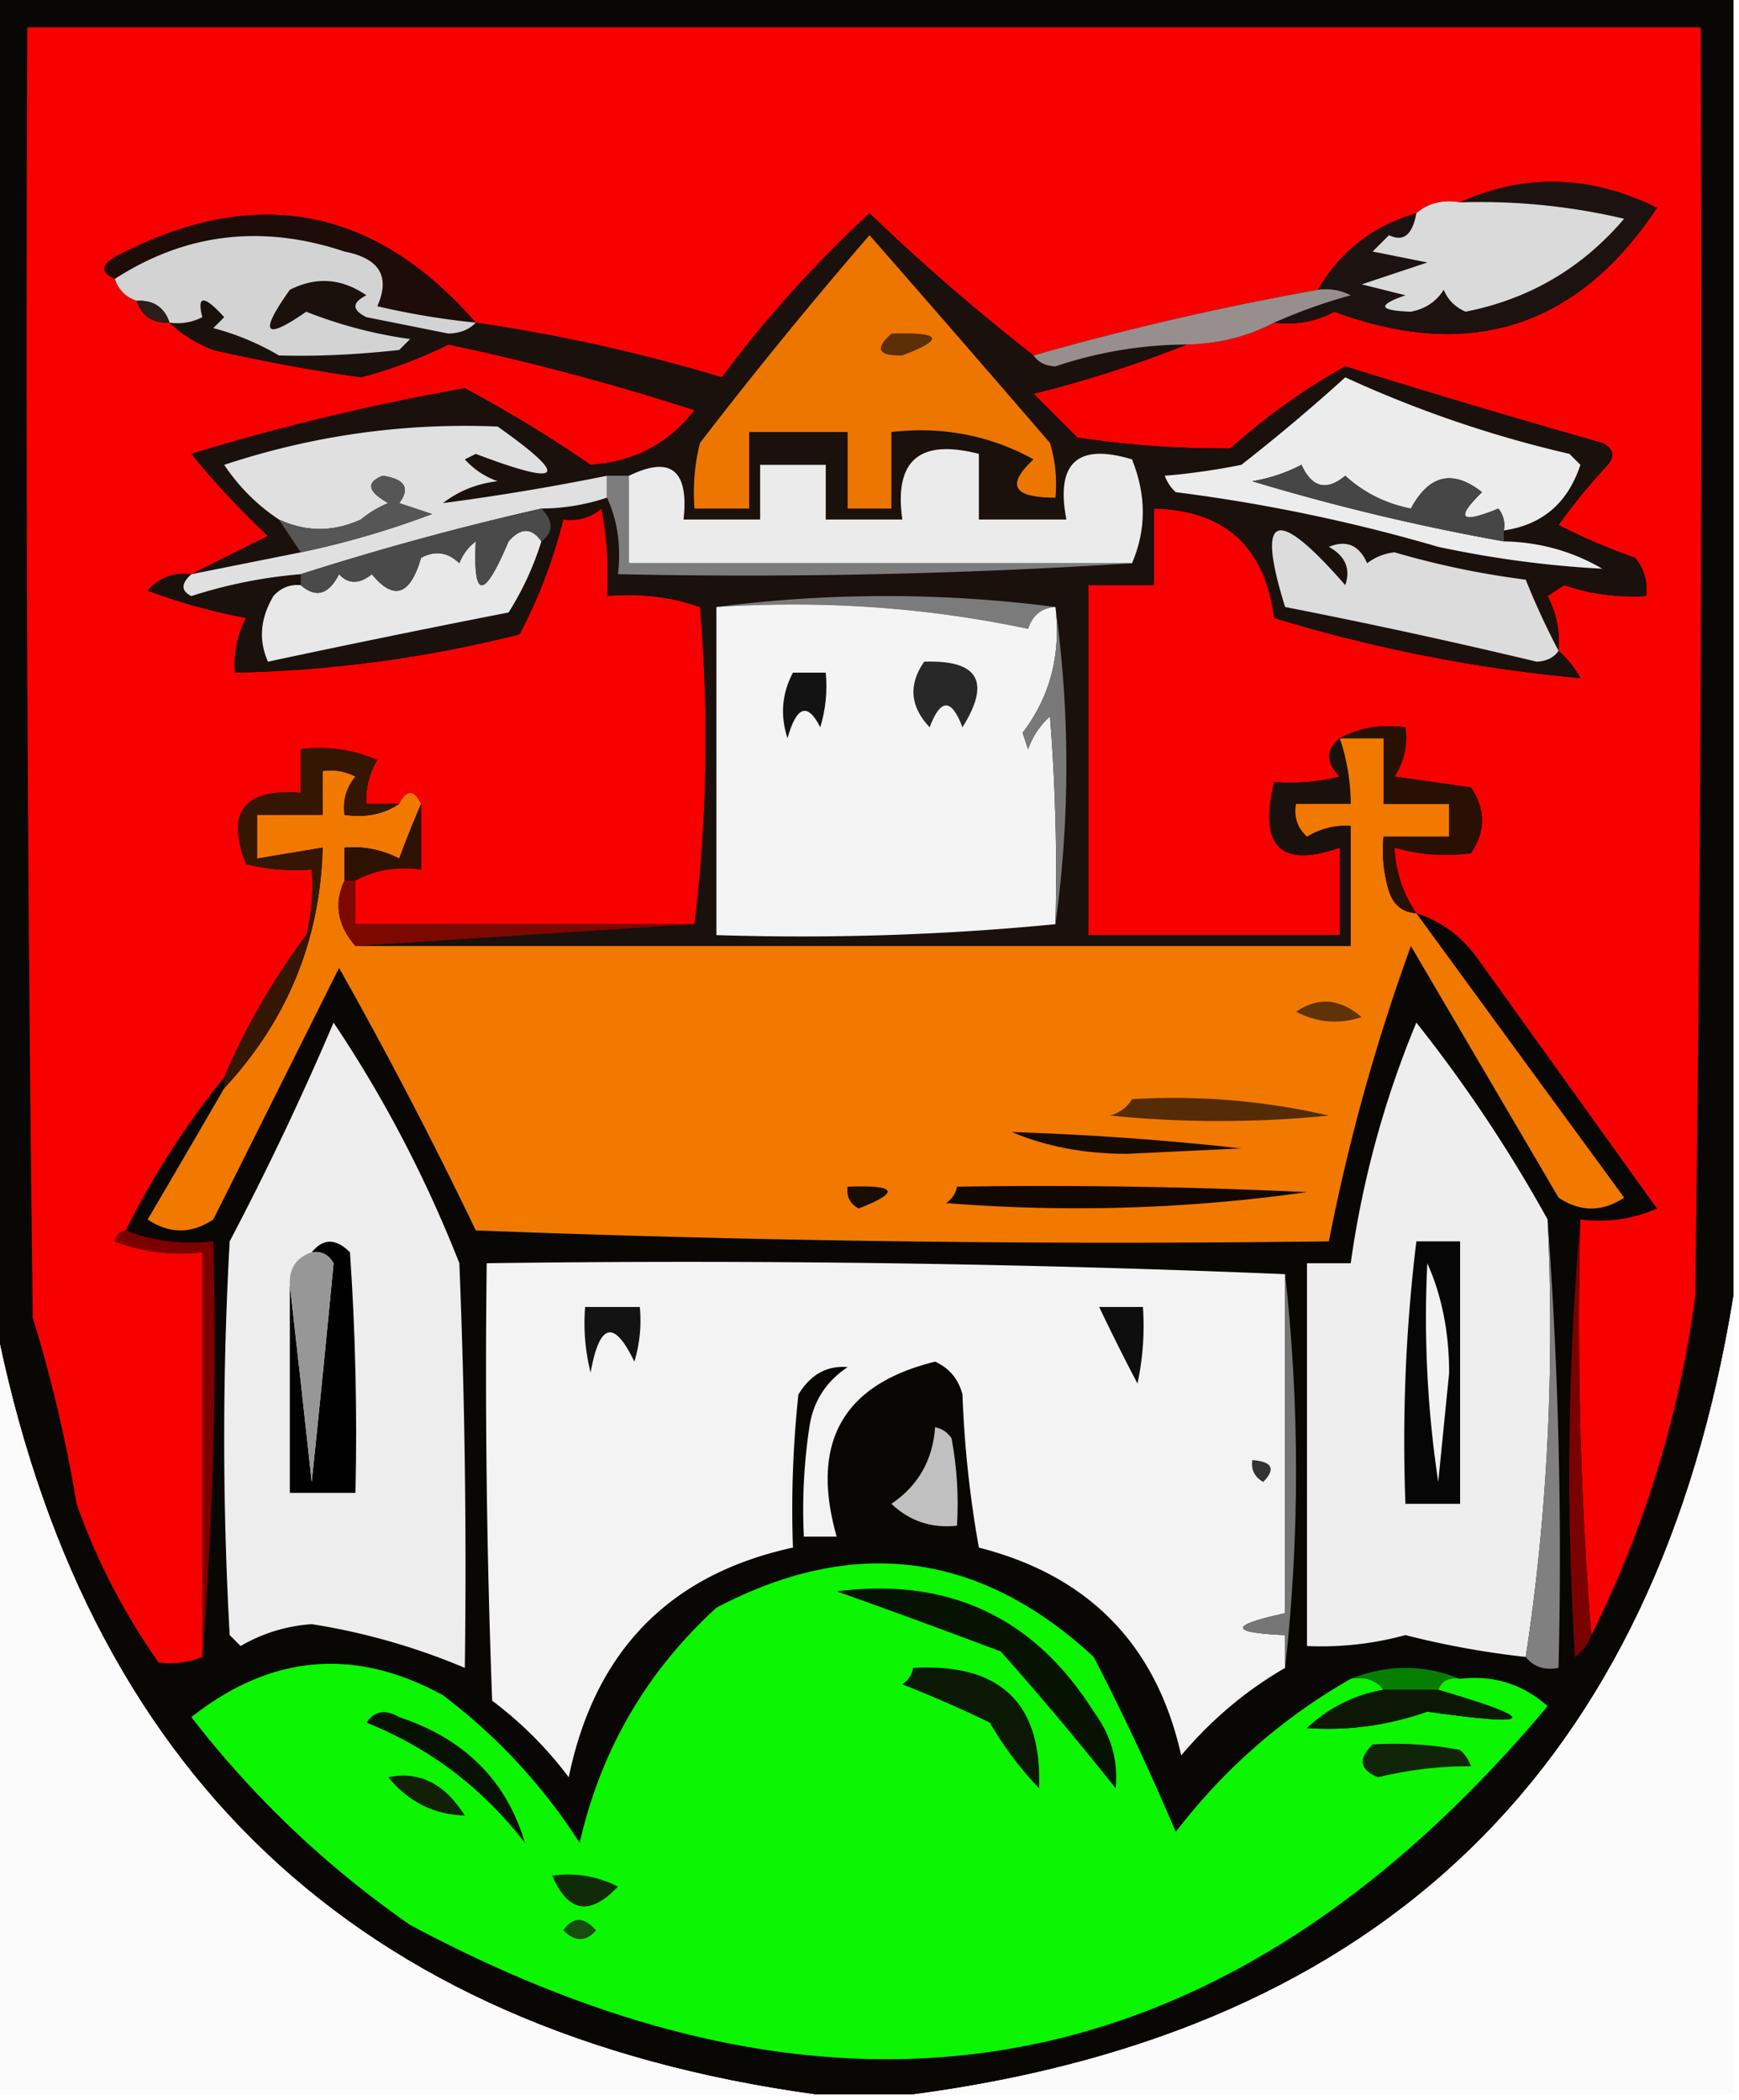 <svg xmlns="http://www.w3.org/2000/svg" width="159" height="192" style="shape-rendering:geometricPrecision;text-rendering:geometricPrecision;image-rendering:optimizeQuality;fill-rule:evenodd;clip-rule:evenodd"><path style="opacity:1" fill="#080704" d="M-.5-.5h159v119c-6.96 42.961-31.96 67.294-75 73h-9c-41.907-5.79-66.907-29.457-75-71V-.5z"/><path style="opacity:1" fill="#f90000" d="M145.5 149.5a361.608 361.608 0 0 1-1-38 13.116 13.116 0 0 0 7-1l-16.5-23c-1.451-1.964-3.284-3.297-5.5-4-1.23-1.797-1.896-3.797-2-6 2.319.667 4.653.834 7 .5 1.333-2 1.333-4 0-6l-7-1c.88-1.356 1.214-2.856 1-4.5-2.235-.295-4.235.039-6 1-1.291 1.042-1.291 2.208 0 3.5a18.437 18.437 0 0 1-6 .5c-1.426 5.902.574 7.902 6 6v8h-23v-32h6v-7c6.489.153 10.156 3.487 11 10a138.723 138.723 0 0 0 28 5.5c-.566-.995-1.233-1.828-2-2.5a9.107 9.107 0 0 0-1-5l1.5-1a19.524 19.524 0 0 0 7.5 1c.17-1.322-.163-2.489-1-3.5a55.208 55.208 0 0 1-7-3 55.782 55.782 0 0 1 4.5-5.5c.688-.832.521-1.498-.5-2a944.07 944.07 0 0 1-23.5-7 57.58 57.58 0 0 0-10.5 7.5 88.584 88.584 0 0 1-14-1l-4-4a106.309 106.309 0 0 0 14-4.5c2.928-.065 5.595-.732 8-2 1.967.24 3.801-.094 5.5-1 12.418 4.59 22.252 1.424 29.5-9.5-6.085-3.002-12.085-3.169-18-.5-1.599-.268-2.932.066-4 1-3.953 1.14-6.953 3.473-9 7a261.912 261.912 0 0 0-26 6 193.601 193.601 0 0 1-15-13 109.548 109.548 0 0 0-13.5 15 156.83 156.83 0 0 0-22.5-5c-9.341-10.703-20.341-12.703-33-6-1.273.756-1.273 1.423 0 2 .333 1 1 1.667 2 2 .473 1.406 1.473 2.073 3 2 1.1 1.058 2.434 1.892 4 2.5A166.387 166.387 0 0 0 33 34.5a41.858 41.858 0 0 0 8-3 223.47 223.47 0 0 1 22.5 6c-2.363 3.063-5.53 4.73-9.5 5a121.405 121.405 0 0 0-11.5-7 209.504 209.504 0 0 0-25 6 74.145 74.145 0 0 0 7 7.5l-7 3.5c-1.603-.188-2.937.312-4 1.5a53.646 53.646 0 0 0 9 2.5 9.106 9.106 0 0 0-1 5 115.91 115.91 0 0 0 26-3.5 46.717 46.717 0 0 0 4-10.5c1.322.17 2.489-.163 3.5-1 .497 2.646.664 5.313.5 8 2.947-.277 5.78.056 8.5 1 .825 9.842.658 19.509-.5 29h-31v-4c1.765-.961 3.765-1.295 6-1v-6c-.667-1.333-1.333-1.333-2 0h-3a6.845 6.845 0 0 1 1-4 13.117 13.117 0 0 0-7-1v4c-5.198-.419-6.864 1.748-5 6.5 1.973.496 3.973.662 6 .5a18.436 18.436 0 0 1-.5 6 63.429 63.429 0 0 0-7.5 13 76.515 76.515 0 0 0-9 14c-.543.06-.876.393-1 1a16.874 16.874 0 0 0 8 1v37c-1.347.528-2.68.695-4 .5A59.824 59.824 0 0 1 7 137.5a129.225 129.225 0 0 0-4-17c-.5-39.332-.667-78.665-.5-118h153c.167 38.668 0 77.335-.5 116-1.449 10.887-4.615 21.221-9.5 31z"/><path style="opacity:1" fill="#1c120f" d="M116.5 29.5a49.767 49.767 0 0 1 7-2.5 4.932 4.932 0 0 0-3-.5c2.047-3.527 5.047-5.86 9-7-.359 1.985-1.192 2.651-2.5 2l-1.5 1.5 5 1-6 2 4 1c-2.621.906-2.454 1.406.5 1.5 1.326-.255 2.326-.922 3-2 .388.928 1.055 1.595 2 2 5.815-1.147 10.649-3.98 14.5-8.5a57.342 57.342 0 0 0-15-1.5c5.915-2.669 11.915-2.502 18 .5-7.248 10.924-17.082 14.09-29.5 9.5-1.699.906-3.533 1.24-5.5 1z"/><path style="opacity:1" fill="#dadada" d="M133.5 18.5c5.066-.16 10.066.34 15 1.5-3.851 4.52-8.685 7.353-14.5 8.5-.945-.405-1.612-1.072-2-2-.674 1.078-1.674 1.745-3 2-2.954-.094-3.121-.594-.5-1.5l-4-1 6-2-5-1 1.5-1.5c1.308.651 2.141-.015 2.5-2 1.068-.934 2.401-1.268 4-1z"/><path style="opacity:1" fill="#1d0c07" d="M43.5 29.5a70.529 70.529 0 0 1-9-1.5c1.206-2.709.206-4.375-3-5-7.529-2.517-14.529-1.683-21 2.5-1.273-.577-1.273-1.244 0-2 12.659-6.703 23.659-4.703 33 6z"/><path style="opacity:1" fill="#1a100c" d="M94.5 32.5c.417.624 1.084.957 2 1a38.19 38.19 0 0 1 12-2 106.309 106.309 0 0 1-14 4.5l4 4a88.584 88.584 0 0 0 14 1 57.58 57.58 0 0 1 10.5-7.5 944.07 944.07 0 0 0 23.5 7c1.021.502 1.188 1.168.5 2a55.782 55.782 0 0 0-4.5 5.5 55.208 55.208 0 0 0 7 3c.837 1.011 1.17 2.178 1 3.5a19.524 19.524 0 0 1-7.5-1l-1.5 1a9.107 9.107 0 0 1 1 5c.767.672 1.434 1.505 2 2.5a138.723 138.723 0 0 1-28-5.5c-.844-6.513-4.511-9.847-11-10v7h-6v32h23v-8c-5.426 1.902-7.426-.098-6-6a18.437 18.437 0 0 0 6-.5c-1.291-1.292-1.291-2.458 0-3.5.65 1.935.983 3.935 1 6h-5c-.219 1.175.114 2.175 1 3a6.846 6.846 0 0 1 4-1v11h-91l31-2c1.158-9.491 1.325-19.158.5-29-2.72-.944-5.553-1.277-8.5-1a32.437 32.437 0 0 0-.5-8c-1.011.837-2.178 1.17-3.5 1a46.717 46.717 0 0 1-4 10.5 115.91 115.91 0 0 1-26 3.5 9.106 9.106 0 0 1 1-5 53.646 53.646 0 0 1-9-2.5c1.063-1.188 2.397-1.688 4-1.5l7-3.5a74.145 74.145 0 0 1-7-7.5 209.504 209.504 0 0 1 25-6 121.405 121.405 0 0 1 11.5 7c3.97-.27 7.137-1.937 9.5-5a223.47 223.47 0 0 0-22.5-6 41.858 41.858 0 0 1-8 3A166.387 166.387 0 0 1 19.5 32c-1.566-.608-2.9-1.442-4-2.5a4.932 4.932 0 0 0 3-.5c-.516-2.033.15-2.033 2 0l-1 1a23.668 23.668 0 0 1 6 2.5c3.392.101 7.058-.065 11-.5l1-1a41.071 41.071 0 0 1-9.5-2.5c-3.843 2.669-4.343 2.002-1.5-2 2.398-1.224 4.731-1.058 7 .5-1.333.667-1.333 1.333 0 2l7.5 1.5c1.07-.028 1.903-.361 2.5-1a156.83 156.83 0 0 1 22.5 5 109.548 109.548 0 0 1 13.5-15 193.601 193.601 0 0 0 15 13z"/><path style="opacity:1" fill="#d3d3d3" d="M43.5 29.5c-.597.639-1.43.972-2.5 1L33.5 29c-1.333-.667-1.333-1.333 0-2-2.269-1.558-4.602-1.724-7-.5-2.843 4.002-2.343 4.669 1.5 2a41.071 41.071 0 0 0 9.5 2.5l-1 1c-3.942.435-7.608.601-11 .5a23.668 23.668 0 0 0-6-2.5l1-1c-1.85-2.033-2.516-2.033-2 0a4.932 4.932 0 0 1-3 .5c-.473-1.406-1.473-2.073-3-2-1-.333-1.667-1-2-2 6.471-4.183 13.471-5.017 21-2.5 3.206.625 4.206 2.291 3 5a70.529 70.529 0 0 0 9 1.5z"/><path style="opacity:1" fill="#ec7600" d="M79.5 21.5a3120.422 3120.422 0 0 1 16.5 19c.493 1.634.66 3.3.5 5-3.876.017-4.543-1.15-2-3.5-4.006-2.199-8.34-3.032-13-2.5v7h-4v-7h-9v7h-5a18.436 18.436 0 0 1 .5-6c5-6.498 10.167-12.83 15.5-19z"/><path style="opacity:1" fill="#2a1d1c" d="M12.5 27.5c1.527-.073 2.527.594 3 2-1.527.073-2.527-.594-3-2z"/><path style="opacity:1" fill="#5c2f06" d="M81.5 30.5c4.6-.155 4.933.512 1 2-2.221.061-2.554-.605-1-2z"/><path style="opacity:1" fill="#968f8d" d="M120.5 26.5a4.932 4.932 0 0 1 3 .5 49.767 49.767 0 0 0-7 2.5c-2.405 1.268-5.072 1.935-8 2-4.1.024-8.1.691-12 2-.916-.043-1.583-.376-2-1a261.912 261.912 0 0 1 26-6z"/><path style="opacity:1" fill="#ececec" d="M137.5 48.5a2.429 2.429 0 0 0-.5-2c-3.474 1.428-3.974.928-1.5-1.5-2.665-2.1-4.832-1.6-6.5 1.5-2.312-.455-4.312-1.455-6-3-1.714 1.425-3.047 1.092-4-1a15.28 15.28 0 0 1-4.5 1.5 203.681 203.681 0 0 0 23 5.5c3.253.062 6.253.896 9 2.5-5-.263-10-.93-15-2a155.075 155.075 0 0 0-24-5 3.647 3.647 0 0 1-1-1.5 61.544 61.544 0 0 0 7-1 170.885 170.885 0 0 0 9.5-8 106.243 106.243 0 0 0 20.5 7l1 1c-1.155 3.495-3.488 5.495-7 6z"/><path style="opacity:1" fill="#e0e0e0" d="M55.5 43.5v2c-1.935.65-3.935.983-6 1a264.407 264.407 0 0 0-22 6c-3.41.282-6.743.949-10 2-.963-.47-.963-1.136 0-2l10-2a80.73 80.73 0 0 0 12-3.5l-3-1c1.024-1.367.524-2.2-1.5-2.5-1.563.602-1.396 1.435.5 2.5a9.468 9.468 0 0 0-2.5 1.5c-2.517 1.15-5.017 1.15-7.5 0a17.853 17.853 0 0 1-5-5c8.138-2.69 16.47-3.857 25-3.5 6.66 4.703 5.994 5.536-2 2.5l-1 .5a7.291 7.291 0 0 0 3 2c-1.884.216-3.55.883-5 2 4.956-.65 9.956-1.483 15-2.5z"/><path style="opacity:1" fill="#ebebeb" d="M103.5 51.5h-46v-8c3.828-1.86 5.495-.527 5 4h7v-5h6v5h7c-.765-5.406 1.569-7.406 7-6v6h8c-.993-5.175 1.007-7.009 6-5.5 1.318 3.269 1.318 6.435 0 9.5z"/><path style="opacity:1" fill="#464646" d="M137.5 48.5v1a203.681 203.681 0 0 1-23-5.5 15.28 15.28 0 0 0 4.5-1.5c.953 2.092 2.286 2.425 4 1 1.688 1.545 3.688 2.545 6 3 1.668-3.1 3.835-3.6 6.5-1.5-2.474 2.428-1.974 2.928 1.5 1.5.464.594.631 1.261.5 2z"/><path style="opacity:1" fill="#565656" d="m27.5 50.5-2-3c2.483 1.15 4.983 1.15 7.5 0a9.468 9.468 0 0 1 2.5-1.5c-1.896-1.065-2.063-1.898-.5-2.5 2.024.3 2.524 1.133 1.5 2.5l3 1a80.73 80.73 0 0 1-12 3.5z"/><path style="opacity:1" fill="#e8e8e8" d="M49.5 49.5a27.318 27.318 0 0 1-3 6.5 1282.633 1282.633 0 0 0-22 4.5c-.872-1.966-.705-3.966.5-6 .67-.752 1.504-1.086 2.5-1 1.38 1.206 2.547.873 3.5-1 .85.924 1.85.924 3 0 2.001 2.445 3.501 1.945 4.5-1.5 1.284-.684 2.45-.517 3.5.5a4.452 4.452 0 0 1 1.5-2c-.257 5.342.743 5.342 3 0 1.114-1.276 2.114-1.276 3 0z"/><path style="opacity:1" fill="#4a4a4a" d="M49.5 46.5c1.125 1.152 1.125 2.152 0 3-.886-1.276-1.886-1.276-3 0-2.257 5.342-3.257 5.342-3 0a4.452 4.452 0 0 0-1.5 2c-1.05-1.017-2.216-1.184-3.5-.5-.999 3.445-2.499 3.945-4.5 1.5-1.15.924-2.15.924-3 0-.953 1.873-2.12 2.206-3.5 1v-1a264.407 264.407 0 0 1 22-6z"/><path style="opacity:1" fill="#dcdcdc" d="M142.5 59.5c-.417.624-1.084.957-2 1a571.65 571.65 0 0 0-23-5c-2.683-8.62-.85-9.286 5.5-2 .507-1.496.007-2.663-1.5-3.5 1.608-.658 2.775-.158 3.5 1.5a4.94 4.94 0 0 1 2.5-1 77.494 77.494 0 0 0 12 2.5 68.818 68.818 0 0 0 3 6.5z"/><path style="opacity:1" fill="#7d7d7d" d="M55.5 43.5h2v8h46a552.845 552.845 0 0 1-47 1c.302-2.56-.032-4.893-1-7v-2z"/><path style="opacity:1" fill="#7b7b7b" d="M65.5 55.5a120.628 120.628 0 0 1 31 0c-1.25.077-2.083.744-2.5 2-9.237-1.957-18.737-2.624-28.5-2z"/><path style="opacity:1" fill="#f4f4f4" d="M65.5 55.5c9.763-.624 19.263.043 28.5 2 .417-1.256 1.25-1.923 2.5-2 .52 4.35-.48 8.184-3 11.5l.5 1.5a7.291 7.291 0 0 1 2-3c.5 6.325.666 12.658.5 19-10.153.994-20.487 1.328-31 1v-30z"/><path style="opacity:1" fill="#797979" d="M96.5 55.5a105.628 105.628 0 0 1 0 29c.166-6.342 0-12.675-.5-19a7.291 7.291 0 0 0-2 3l-.5-1.5c2.52-3.316 3.52-7.15 3-11.5z"/><path style="opacity:1" fill="#282828" d="M84.5 60.5c4.953-.178 6.12 1.822 3.5 6-1-2.667-2-2.667-3 0-1.796-1.902-1.963-3.902-.5-6z"/><path style="opacity:1" fill="#131313" d="M72.5 61.5h3c.16 1.7-.007 3.366-.5 5-1.16-2.297-2.16-1.964-3 1-.678-2.098-.51-4.098.5-6z"/><path style="opacity:1" fill="#f17900" d="M122.5 67.5h4v6h6v3h-6c-.16 1.7.006 3.366.5 5 .417 1.256 1.25 1.923 2.5 2 6.309 8.648 12.642 17.315 19 26-2 1.333-4 1.333-6 0l-13.5-23a180.196 180.196 0 0 0-7.5 27c-26.008.333-52.008 0-78-1a408.55 408.55 0 0 0-12.5-24l-11.5 23c-2 1.333-4 1.333-6 0 2.36-4.017 4.694-8.017 7-12 5.78-6.222 8.78-13.555 9-22l-6 1v-4h6v-4a4.932 4.932 0 0 1 3 .5c-.837 1.011-1.17 2.178-1 3.5 1.915.284 3.581-.049 5-1 .667-1.333 1.333-1.333 2 0a111.25 111.25 0 0 0-2 5 9.106 9.106 0 0 0-5-1v3c-.985 2.098-.651 4.098 1 6h91v-11a6.846 6.846 0 0 0-4 1c-.886-.825-1.219-1.825-1-3h5a19.222 19.222 0 0 0-1-6z"/><path style="opacity:1" fill="#281102" d="M122.5 67.5c1.765-.961 3.765-1.295 6-1 .214 1.644-.12 3.144-1 4.5l7 1c1.333 2 1.333 4 0 6a16.603 16.603 0 0 1-7-.5c.104 2.203.77 4.203 2 6-1.25-.077-2.083-.744-2.5-2a12.93 12.93 0 0 1-.5-5h6v-3h-6v-6h-4z"/><path style="opacity:1" fill="#2d1202" d="M38.5 73.5v6c-2.235-.295-4.235.039-6 1h-1v-3a9.106 9.106 0 0 1 5 1 111.25 111.25 0 0 1 2-5z"/><path style="opacity:1" fill="#7d0800" d="M31.5 80.5h1v4h31l-31 2c-1.651-1.902-1.985-3.902-1-6z"/><path style="opacity:1" fill="#341602" d="M36.5 73.5c-1.419.951-3.085 1.284-5 1-.17-1.322.163-2.489 1-3.5a4.932 4.932 0 0 0-3-.5v4h-6v4l6-1c-.22 8.445-3.22 15.778-9 22v-1a63.429 63.429 0 0 1 7.5-13c.495-1.973.662-3.973.5-6a18.436 18.436 0 0 1-6-.5c-1.864-4.752-.198-6.919 5-6.5v-4a13.117 13.117 0 0 1 7 1 6.845 6.845 0 0 0-1 4h3z"/><path style="opacity:1" fill="#613205" d="M118.5 92.5c2.017-1.374 4.017-1.207 6 .5-2.098.678-4.098.51-6-.5z"/><path style="opacity:1" fill="#ededed" d="M30.5 93.5c4.584 6.83 8.417 14.164 11.5 22 .5 12.329.666 24.662.5 37a59.785 59.785 0 0 0-14-4c-2.34.169-4.506.836-6.5 2l-1-1c-.667-12-.667-24 0-36a272.676 272.676 0 0 0 9.5-20z"/><path style="opacity:1" fill="#eee" d="M141.5 111.5c.648 13.709-.019 27.042-2 40a79.662 79.662 0 0 1-11-2 29.146 29.146 0 0 1-9 1v-35h4a89.487 89.487 0 0 1 6-22 130.624 130.624 0 0 1 12 18z"/><path style="opacity:1" fill="#552c06" d="M103.5 100.5a63.131 63.131 0 0 1 18 1.5 100.2 100.2 0 0 1-20 0c.916-.278 1.582-.778 2-1.5z"/><path style="opacity:1" fill="#160b01" d="M92.5 103.5c7.015.229 14.015.729 21 1.5l-10.5.5c-3.902-.012-7.402-.679-10.5-2z"/><path style="opacity:1" fill="#190c00" d="M77.5 108.5c4.521-.174 4.855.493 1 2-.797-.457-1.13-1.124-1-2z"/><path style="opacity:1" fill="#120801" d="M87.5 108.5c10.672-.167 21.339 0 32 .5a150.164 150.164 0 0 1-33 1c.556-.383.89-.883 1-1.5z"/><path style="opacity:1" fill="gray" d="M141.5 111.5a420.766 420.766 0 0 1 1 41c-1.291.237-2.291-.096-3-1 1.981-12.958 2.648-26.291 2-40z"/><path style="opacity:1" fill="#7b0000" d="M144.5 111.5a361.608 361.608 0 0 0 1 38c-.283.789-.783 1.456-1.5 2-.827-13.506-.66-26.84.5-40z"/><path style="opacity:1" d="M28.5 114.5c1.042-1.291 2.208-1.291 3.5 0 .5 7.326.666 14.659.5 22h-6v-19c.667 5.846 1.333 11.846 2 18 .702-6.691 1.368-13.357 2-20-.457-.798-1.124-1.131-2-1z"/><path style="opacity:1" fill="#060606" d="M129.5 113.5h4v24h-5a151.198 151.198 0 0 1 1-24z"/><path style="opacity:1" fill="#7c0000" d="M11.5 112.5c2.448.973 5.115 1.306 8 1a361.581 361.581 0 0 1-1 38v-37a16.874 16.874 0 0 1-8-1c.124-.607.457-.94 1-1z"/><path style="opacity:1" fill="#f3f3f3" d="M117.5 116.5v31c-5.129 1.114-5.129 1.781 0 2v3c-3.558 2.054-6.725 4.72-9.5 8-2.259-10.093-8.426-16.427-18.5-19a100.201 100.201 0 0 1-1.5-14c-.368-1.41-1.201-2.41-2.5-3-8.447 2.074-11.447 7.407-9 16h-3c-.165-3.35.002-6.683.5-10 .346-2.348 1.513-4.181 3.5-5.5-1.887-.163-3.387.671-4.5 2.5a98.432 98.432 0 0 0-.5 14c-11.29 2.458-18.123 9.458-20.5 21-2-2.667-4.333-5-7-7a800.393 800.393 0 0 1-.5-40c24.506-.331 48.84.002 73 1z"/><path style="opacity:1" fill="#767676" d="M117.5 116.5c1.333 12 1.333 24 0 36v-3c-5.129-.219-5.129-.886 0-2v-31z"/><path style="opacity:1" fill="#979797" d="M28.5 114.5c.876-.131 1.543.202 2 1a2072.566 2072.566 0 0 1-2 20 3232.849 3232.849 0 0 0-2-18c-.073-1.527.594-2.527 2-3z"/><path style="opacity:1" fill="#f2f2f2" d="M130.5 115.5c1.32 2.928 1.986 6.261 2 10l-1 10c-.997-6.634-1.33-13.3-1-20z"/><path style="opacity:1" fill="#131313" d="M53.5 119.5h5a12.935 12.935 0 0 1-.5 5c-1.857-3.88-3.19-3.546-4 1a18.437 18.437 0 0 1-.5-6z"/><path style="opacity:1" fill="#0e0e0e" d="M100.5 119.5h4a24.935 24.935 0 0 1-.5 7 199.337 199.337 0 0 1-3.5-7z"/><path style="opacity:1" fill="#fbfbfb" d="M158.5 118.5v73h-75c43.04-5.706 68.04-30.039 75-73zM-.5 120.5c8.093 41.543 33.093 65.21 75 71h-75v-71z"/><path style="opacity:1" fill="silver" d="M85.5 130.5c.617.111 1.117.444 1.5 1 .497 2.646.664 5.313.5 8-2.327.253-4.327-.414-6-2 2.447-1.653 3.78-3.987 4-7z"/><path style="opacity:1" fill="#333" d="M114.5 133.5c1.837.139 2.17.806 1 2-.798-.457-1.131-1.124-1-2z"/><path style="opacity:1" fill="#0bf600" d="M123.5 153.5c1.291-.237 2.291.096 3 1-2.64.454-4.973 1.621-7 3.5 3.734.262 7.401-.238 11-1.5 10.007 1.422 10.341.755 1-2 .342-.838 1.008-1.172 2-1 3.064-.356 5.731.477 8 2.5-29.206 34.791-63.872 41.457-104 20a90.113 90.113 0 0 1-20-19c7.282-5.745 14.949-6.412 23-2A52.09 52.09 0 0 1 53 168.5c1.936-8.485 6.102-15.652 12.5-21.5 12.608-6.627 24.108-5.127 34.5 4.5a229.927 229.927 0 0 1 7.5 16c4.434-5.772 9.767-10.439 16-14z"/><path style="opacity:1" fill="#071302" d="M76.5 145.5c10.228-1.301 18.061 2.365 23.5 11 1.59 2.15 2.257 4.483 2 7A295.11 295.11 0 0 0 91.5 151c-5.2-1.962-10.2-3.795-15-5.5z"/><path style="opacity:1" fill="#0b1804" d="M83.5 152.5c7.963-.442 11.796 3.225 11.5 11a31.152 31.152 0 0 1-4.5-6 120.021 120.021 0 0 0-8-3.5c.556-.383.89-.883 1-1.5z"/><path style="opacity:1" fill="#067f00" d="M123.5 153.5c3.333-1.333 6.667-1.333 10 0-.992-.172-1.658.162-2 1h-5c-.709-.904-1.709-1.237-3-1z"/><path style="opacity:1" fill="#0c1804" d="M126.5 154.5h5c9.341 2.755 9.007 3.422-1 2-3.599 1.262-7.266 1.762-11 1.5 2.027-1.879 4.36-3.046 7-3.5z"/><path style="opacity:1" fill="#071202" d="M33.5 157.5c.75-1.073 1.75-1.24 3-.5 5.982 1.981 9.816 5.815 11.5 11.5-3.876-5.012-8.71-8.678-14.5-11z"/><path style="opacity:1" fill="#112509" d="M125.5 159.5a32.462 32.462 0 0 1 8 .5c.457.414.791.914 1 1.5-2.771-.03-5.604.304-8.5 1-1.683-.676-1.85-1.676-.5-3z"/><path style="opacity:1" fill="#102107" d="M35.5 162.5c2.821-.595 5.154.571 7 3.5-2.8-.066-5.133-1.233-7-3.5z"/><path style="opacity:1" fill="#112b09" d="M50.5 171.5a9.86 9.86 0 0 1 6 1c-2.569 2.707-4.569 2.373-6-1z"/><path style="opacity:1" fill="#154e0d" d="M51.5 176.5c.886-1.276 1.886-1.276 3 0-.925 1.062-1.925 1.062-3 0z"/></svg>